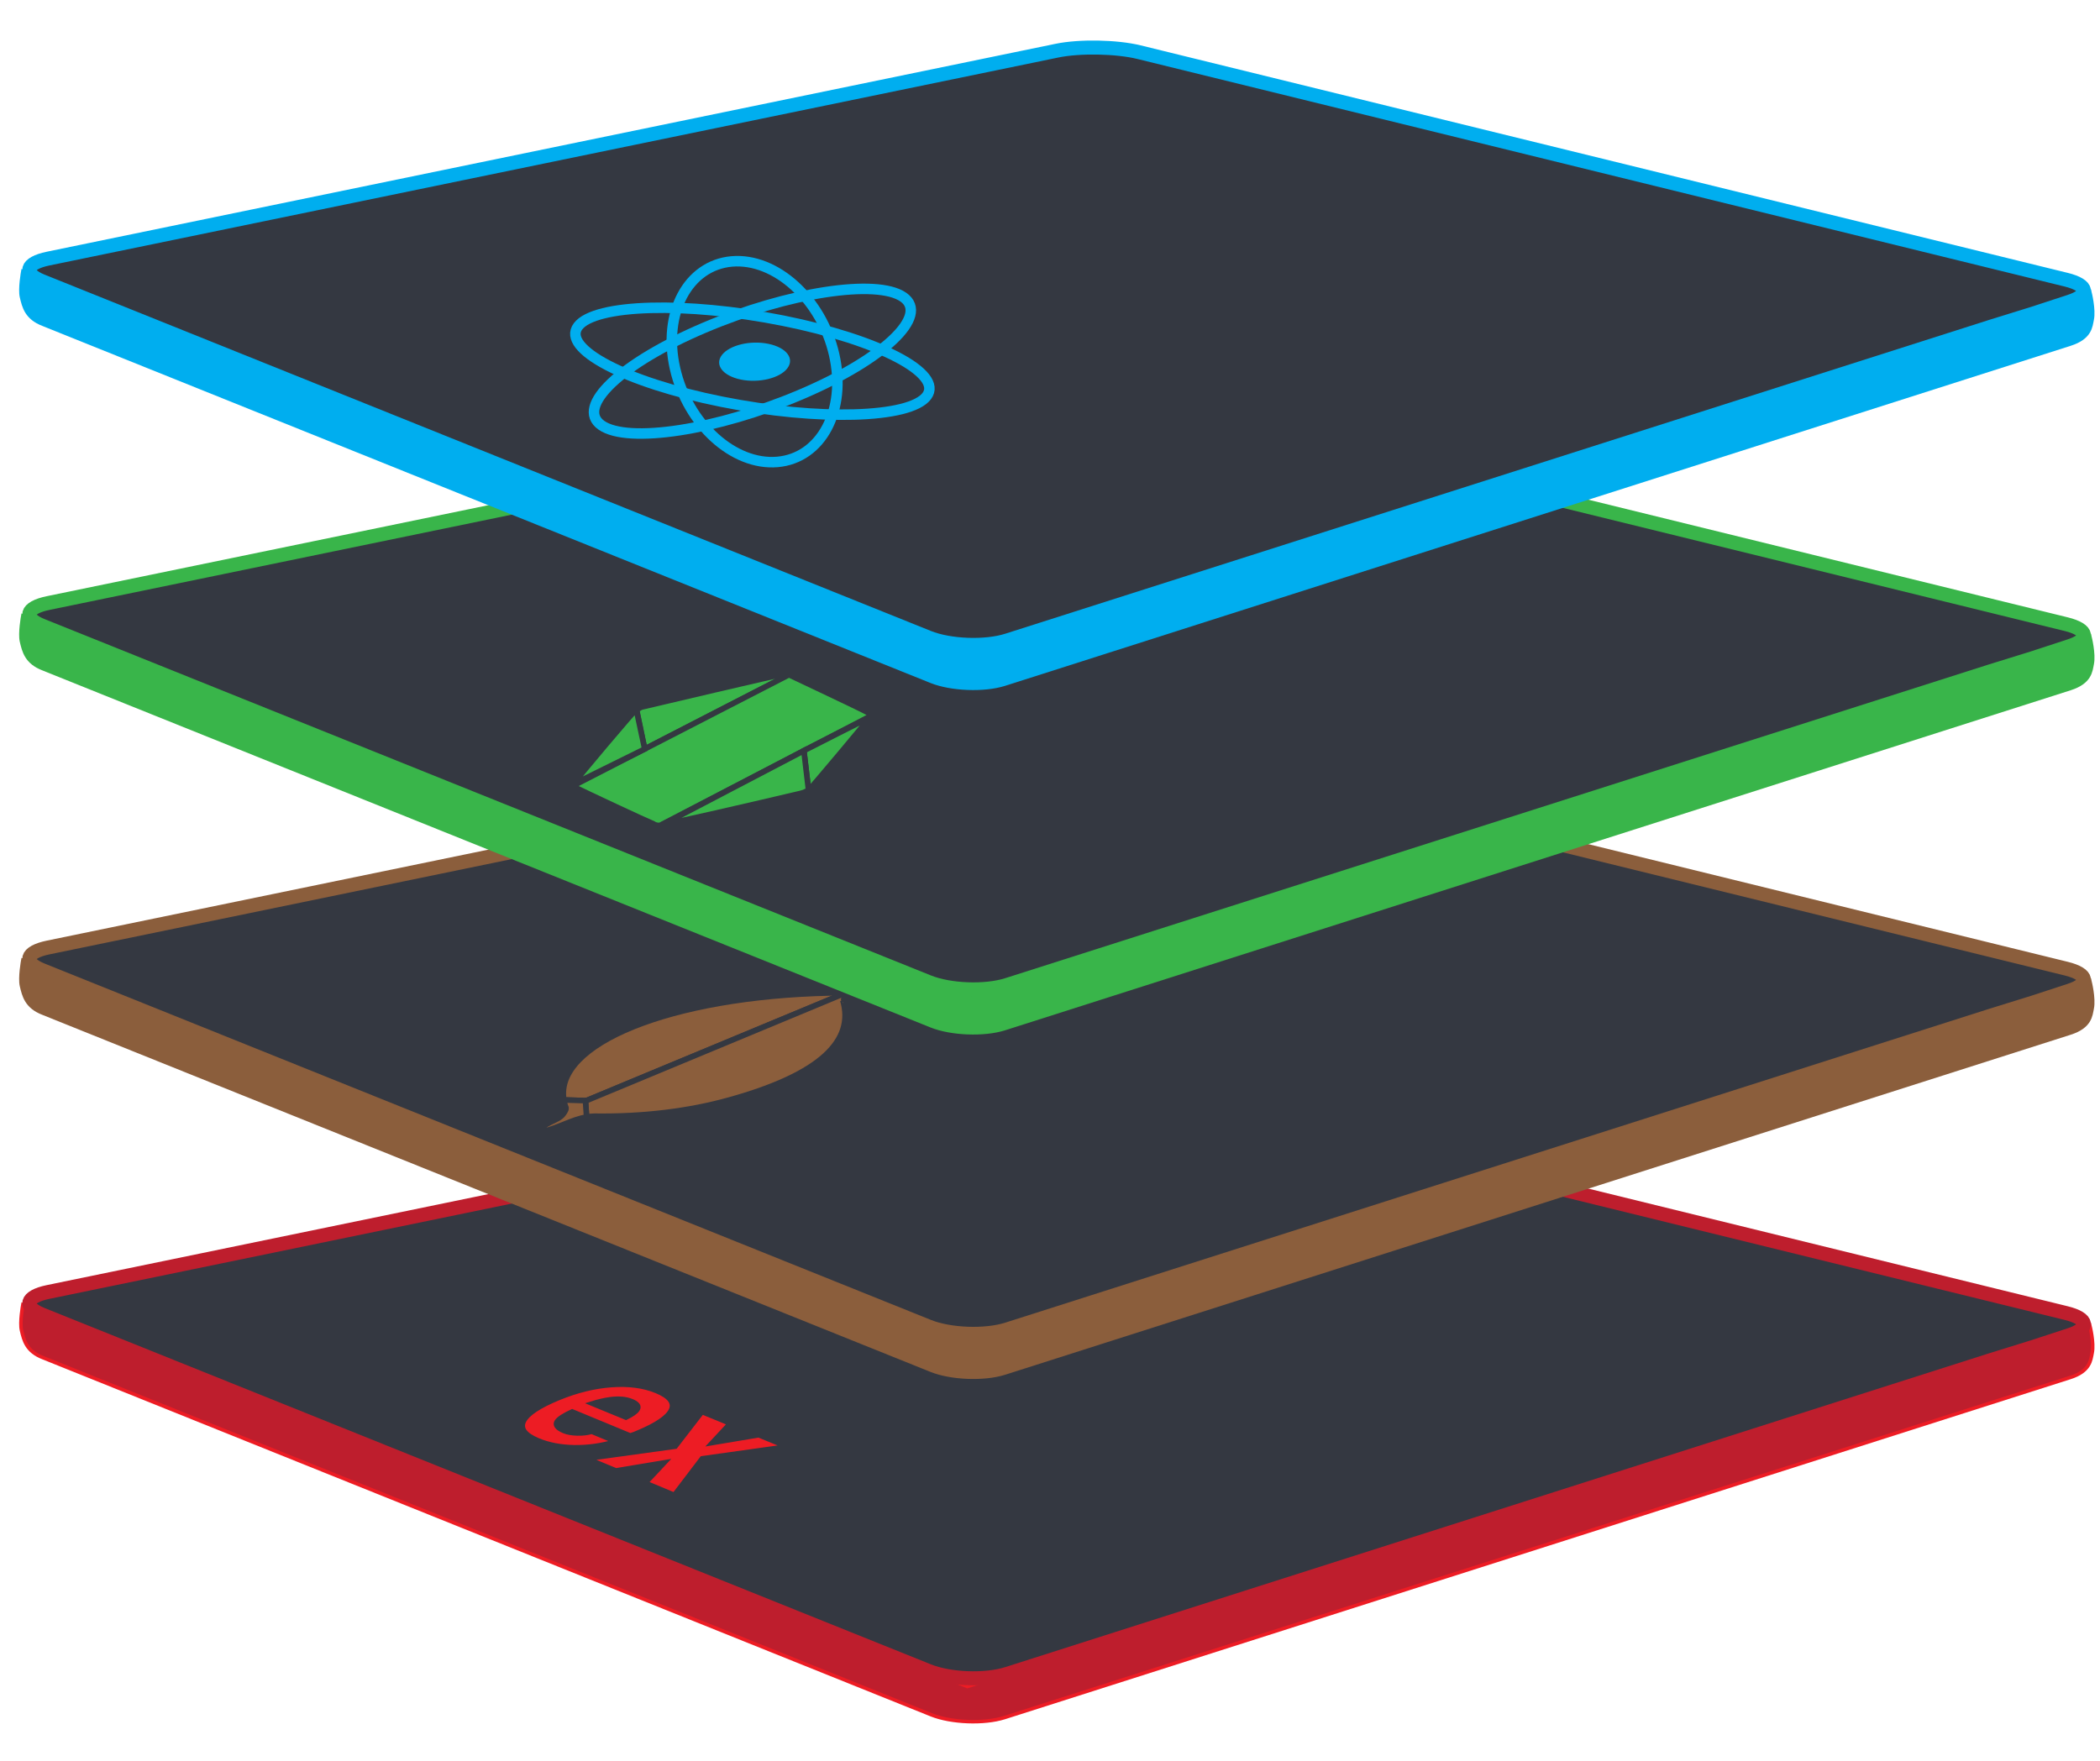 <?xml version="1.0" encoding="utf-8"?>
<!-- Generator: Adobe Illustrator 16.0.0, SVG Export Plug-In . SVG Version: 6.00 Build 0)  -->
<!DOCTYPE svg PUBLIC "-//W3C//DTD SVG 1.1//EN" "http://www.w3.org/Graphics/SVG/1.1/DTD/svg11.dtd">
<svg version="1.1" id="mern-stack" xmlns="http://www.w3.org/2000/svg" xmlns:xlink="http://www.w3.org/1999/xlink" x="0px" y="0px"
	 width="180px" height="151px" viewBox="0 0 150 121" enable-background="new 0 0 150 121" xml:space="preserve">
<g id="mern-express">
	<path fill="#BE1E2D" stroke="#ED1C24" stroke-width="0.25" stroke-miterlimit="10" d="M147.863,96.006l-76.121,24.297
		c-1.456,0.458-3.809,0.367-5.228-0.204L3.082,94.591c-1.203-0.457-1.382-1.26-1.547-1.963c-0.134-0.573,0.095-1.824,0.095-1.824
		l67.466,27.279l75.994-24.246c0,0,2.174-0.65,3.242-1.03c0.245-0.106,0.941-0.527,0.941-0.527s0.32,1.239,0.167,1.971
		C149.338,94.742,149.31,95.548,147.863,96.006z"/>
	<g>
		<path fill="#343841" d="M147.587,91.401c1.602,0.394,1.698,1.103,0.213,1.576s-2.702,0.86-2.705,0.86s-1.291,0.41-2.863,0.912
			l-70.277,22.423c-1.572,0.501-4.111,0.408-5.642-0.208L8.3,93.633c-1.53-0.615-3.912-1.573-5.292-2.127
			c-1.379-0.555-1.186-1.281,0.431-1.614l72.066-14.857c1.616-0.333,4.25-0.284,5.852,0.109L147.587,91.401z"/>
		<path fill="none" stroke="#BE1E2D" stroke-miterlimit="10" d="M147.587,91.401c1.602,0.394,1.698,1.103,0.213,1.576
			s-2.702,0.86-2.705,0.86s-1.291,0.41-2.863,0.912l-70.277,22.423c-1.572,0.501-4.111,0.408-5.642-0.208L8.3,93.633
			c-1.53-0.615-3.912-1.573-5.292-2.127c-1.379-0.555-1.186-1.281,0.431-1.614l72.066-14.857c1.616-0.333,4.25-0.284,5.852,0.109
			L147.587,91.401z"/>
	</g>
	<g>
		<path fill="#ED1C24" stroke="#343841" stroke-width="0.3" stroke-miterlimit="10" d="M38.43,100.478
			c-0.92-0.385-1.252-0.837-0.995-1.359c0.259-0.519,1.084-1.066,2.474-1.639c1.282-0.527,2.536-0.836,3.762-0.925
			c1.227-0.09,2.292,0.049,3.2,0.42c0.927,0.38,1.283,0.826,1.05,1.34c-0.23,0.514-1.026,1.058-2.393,1.627
			c-0.148,0.068-0.318,0.131-0.508,0.189l-4.15-1.718c-0.6,0.278-0.968,0.518-1.109,0.723c-0.169,0.256,0.004,0.493,0.527,0.71
			c0.242,0.1,0.557,0.156,0.944,0.166c0.393,0.01,0.733-0.03,1.033-0.121l1.641,0.682c-0.959,0.286-1.924,0.419-2.895,0.403
			C40.046,100.958,39.184,100.794,38.43,100.478z M44.713,98.885c0.444-0.214,0.723-0.41,0.835-0.587
			c0.152-0.235,0.014-0.439-0.424-0.617c-0.411-0.171-0.935-0.213-1.564-0.13c-0.398,0.056-0.845,0.158-1.33,0.311L44.713,98.885z"
			/>
		<path fill="#ED1C24" stroke="#343841" stroke-width="0.3" stroke-miterlimit="10" d="M48.25,100.955l1.901-2.463l0.979,0.4
			l0.98,0.402l-1.32,1.418l3.403-0.569l0.954,0.391l0.966,0.396l-5.976,0.836l-1.981,2.604l-1.004-0.421l-1.01-0.421l1.394-1.489
			l-3.544,0.59l-0.98-0.408l-0.977-0.409L48.25,100.955z"/>
	</g>
</g>
<g id="mern-mongo">
	<path fill="#8B5E3C" stroke="#8B5E3C" stroke-width="0.25" stroke-miterlimit="10" d="M147.863,71.396L71.742,95.693
		c-1.456,0.458-3.809,0.366-5.228-0.204L3.082,69.98C1.879,69.523,1.7,68.72,1.535,68.017c-0.134-0.573,0.095-1.824,0.095-1.824
		l67.466,27.28l75.994-24.246c0,0,2.174-0.65,3.242-1.03c0.245-0.106,0.941-0.527,0.941-0.527s0.32,1.239,0.167,1.97
		C149.338,70.13,149.31,70.938,147.863,71.396z"/>
	<g>
		<path fill="#343841" d="M147.587,66.791c1.602,0.394,1.698,1.103,0.213,1.576s-2.702,0.86-2.705,0.86s-1.291,0.41-2.863,0.912
			L71.954,92.561c-1.572,0.502-4.111,0.408-5.642-0.207L8.3,69.022c-1.53-0.616-3.912-1.573-5.292-2.128
			c-1.379-0.554-1.186-1.28,0.431-1.614l72.066-14.857c1.616-0.333,4.25-0.284,5.852,0.109L147.587,66.791z"/>
		<path fill="none" stroke="#8B5E3C" stroke-miterlimit="10" d="M147.587,66.791c1.602,0.394,1.698,1.103,0.213,1.576
			s-2.702,0.86-2.705,0.86s-1.291,0.41-2.863,0.912L71.954,92.561c-1.572,0.502-4.111,0.408-5.642-0.207L8.3,69.022
			c-1.53-0.616-3.912-1.573-5.292-2.128c-1.379-0.554-1.186-1.28,0.431-1.614l72.066-14.857c1.616-0.333,4.25-0.284,5.852,0.109
			L147.587,66.791z"/>
	</g>
	<g>
		<g>
			<path fill-rule="evenodd" clip-rule="evenodd" fill="#8B5E3C" stroke="#343841" stroke-width="0.4" stroke-miterlimit="10" d="
				M60.549,68.465l-18.66,7.754h-0.067l-1.546-0.047c-0.694-4.009,7.593-7.395,19.018-7.646c0.435-0.096,1.169-0.168,1.246-0.072
				L60.549,68.465z"/>
			<path fill-rule="evenodd" clip-rule="evenodd" fill="#8B5E3C" stroke="#343841" stroke-width="0.4" stroke-miterlimit="10" d="
				M60.201,69.054c0.839,2.844-1.507,5.293-8.133,7.13c-2.839,0.792-6.104,1.2-9.619,1.152c-0.192,0-0.377,0.023-0.55,0.06
				l-0.078-1.152l0.067-0.024l18.66-7.754C60.655,68.645,60.19,69.054,60.201,69.054z"/>
			<path fill-rule="evenodd" clip-rule="evenodd" fill="#8B5E3C" stroke="#343841" stroke-width="0.4" stroke-miterlimit="10" d="
				M41.899,77.396c-1.092,0.18-1.942,0.769-3.294,1.081c0.097-0.708,1.256-0.768,1.632-1.309c0.011-0.036,0.214-0.252,0.193-0.432
				c-0.077-0.192-0.125-0.384-0.155-0.564l1.546,0.047v0.024L41.899,77.396z"/>
		</g>
	</g>
</g>
<g id="mern-node">
	<path fill="#39B54A" stroke="#39B54A" stroke-width="0.25" stroke-miterlimit="10" d="M147.863,46.784L71.742,71.082
		c-1.456,0.458-3.809,0.367-5.228-0.204L3.082,45.369c-1.203-0.457-1.382-1.26-1.547-1.963c-0.134-0.573,0.095-1.824,0.095-1.824
		l67.466,27.279l75.994-24.246c0,0,2.174-0.649,3.242-1.029c0.245-0.106,0.941-0.527,0.941-0.527s0.32,1.239,0.167,1.971
		C149.338,45.52,149.31,46.326,147.863,46.784z"/>
	<g>
		<path fill="#343841" d="M147.587,42.179c1.602,0.394,1.698,1.103,0.213,1.576s-2.702,0.86-2.705,0.86s-1.291,0.41-2.863,0.912
			L71.954,67.949c-1.572,0.502-4.111,0.408-5.642-0.207L8.3,44.411c-1.53-0.615-3.912-1.573-5.292-2.127
			c-1.379-0.555-1.186-1.281,0.431-1.614l72.066-14.857c1.616-0.333,4.25-0.284,5.852,0.109L147.587,42.179z"/>
		<path fill="none" stroke="#39B54A" stroke-miterlimit="10" d="M147.587,42.179c1.602,0.394,1.698,1.103,0.213,1.576
			s-2.702,0.86-2.705,0.86s-1.291,0.41-2.863,0.912L71.954,67.949c-1.572,0.502-4.111,0.408-5.642-0.207L8.3,44.411
			c-1.53-0.615-3.912-1.573-5.292-2.127c-1.379-0.555-1.186-1.281,0.431-1.614l72.066-14.857c1.616-0.333,4.25-0.284,5.852,0.109
			L147.587,42.179z"/>
	</g>
	<g>
		<g>
			<path fill-rule="evenodd" clip-rule="evenodd" fill="#39B54A" stroke="#343841" stroke-width="0.4" stroke-miterlimit="10" d="
				M45.477,48.311l0.574,2.789l10.269-5.287c-0.116-0.039-0.251-0.05-0.446-0.046c-0.091-0.011-9.218,2.129-9.796,2.274
				c-0.145,0.035-0.295,0.053-0.415,0.143C45.604,48.197,45.519,48.293,45.477,48.311z"/>
			<path fill-rule="evenodd" clip-rule="evenodd" fill="#39B54A" stroke="#343841" stroke-width="0.4" stroke-miterlimit="10" d="
				M41.03,53.679c-0.008,0.104,0.086,0.183,0.233,0.249c0.39,0.205,4.955,2.342,5.401,2.515c0.113,0.071,0.229,0.122,0.459,0.12
				l0.017-0.002l10.279-5.343l4.764-2.473c0.032-0.107-0.039-0.194-0.216-0.265c-0.51-0.286-5.266-2.524-5.556-2.663
				c-0.022-0.01-0.045-0.021-0.072-0.017l-10.289,5.297L41.03,53.679z"/>
			<path fill-rule="evenodd" clip-rule="evenodd" fill="#39B54A" stroke="#343841" stroke-width="0.4" stroke-miterlimit="10" d="
				M57.42,51.218l0.333,2.829c0.106-0.05,4.119-4.858,4.402-5.212C62.199,48.779,57.42,51.218,57.42,51.218z"/>
			<path fill-rule="evenodd" clip-rule="evenodd" fill="#39B54A" stroke="#343841" stroke-width="0.4" stroke-miterlimit="10" d="
				M47.35,56.489c0.192,0.029,6.665-1.467,9.816-2.212c0.151-0.043,0.262-0.069,0.401-0.137l0.003-0.007
				c0.062-0.025,0.132-0.053,0.183-0.085l-0.333-2.829L47.35,56.489z"/>
		</g>
		<path fill="#39B54A" stroke="#343841" stroke-width="0.4" stroke-miterlimit="10" d="M41.126,53.374
			c-0.061,0.079-0.104,0.147-0.096,0.204l5.021-2.479l-0.601-2.817C45.286,48.359,41.363,53.032,41.126,53.374z"/>
		<path fill="#39B54A" stroke="#343841" stroke-width="0.4" stroke-miterlimit="10" d="M57.411,51.148"/>
	</g>
</g>
<g id="mern-react">
	<path fill="#00AEEF" stroke="#00AEEF" stroke-width="0.25" stroke-miterlimit="10" d="M147.863,22.173L71.742,46.471
		c-1.456,0.458-3.809,0.366-5.228-0.204L3.082,20.758c-1.203-0.457-1.382-1.261-1.547-1.963c-0.134-0.573,0.095-1.825,0.095-1.825
		l67.466,27.28l75.994-24.246c0,0,2.174-0.65,3.242-1.03c0.245-0.106,0.941-0.527,0.941-0.527s0.32,1.239,0.167,1.97
		C149.338,20.908,149.31,21.715,147.863,22.173z"/>
	<g>
		<path fill="#343841" d="M147.587,17.568c1.602,0.394,1.698,1.103,0.213,1.576s-2.702,0.86-2.705,0.86s-1.291,0.41-2.863,0.912
			L71.954,43.338c-1.572,0.502-4.111,0.408-5.642-0.208L8.3,19.8c-1.53-0.615-3.912-1.573-5.292-2.127
			c-1.379-0.555-1.186-1.281,0.431-1.614L75.505,1.201c1.616-0.333,4.25-0.284,5.852,0.109L147.587,17.568z"/>
		<path fill="none" stroke="#00AEEF" stroke-miterlimit="10" d="M147.587,17.568c1.602,0.394,1.698,1.103,0.213,1.576
			s-2.702,0.86-2.705,0.86s-1.291,0.41-2.863,0.912L71.954,43.338c-1.572,0.502-4.111,0.408-5.642-0.208L8.3,19.8
			c-1.53-0.615-3.912-1.573-5.292-2.127c-1.379-0.555-1.186-1.281,0.431-1.614L75.505,1.201c1.616-0.333,4.25-0.284,5.852,0.109
			L147.587,17.568z"/>
	</g>
	<g>
		<path fill-rule="evenodd" clip-rule="evenodd" fill="none" stroke="#00AEEF" stroke-width="0.75" stroke-miterlimit="10" d="
			M57.175,25.783c5.952-2.528,9.242-5.65,7.346-6.972c-1.897-1.321-8.256-0.343-14.209,2.186c-5.955,2.529-9.244,5.65-7.349,6.972
			C44.859,29.291,51.221,28.313,57.175,25.783z"/>
		<path fill-rule="evenodd" clip-rule="evenodd" fill="none" stroke="#00AEEF" stroke-width="0.75" stroke-miterlimit="10" d="
			M51.563,26.288c6.879,1.376,13.43,1.194,14.633-0.406c1.205-1.6-3.396-4.013-10.274-5.389c-6.875-1.375-13.427-1.195-14.633,0.406
			C40.086,22.5,44.684,24.912,51.563,26.288z"/>
		<path fill-rule="evenodd" clip-rule="evenodd" fill="none" stroke="#00AEEF" stroke-width="0.75" stroke-miterlimit="10" d="
			M48.218,23.92c0.898,3.955,4.173,6.941,7.313,6.667c3.138-0.274,4.954-3.702,4.053-7.658c-0.899-3.956-4.174-6.938-7.313-6.667
			C49.133,16.536,47.317,19.964,48.218,23.92z"/>
		<path fill-rule="evenodd" clip-rule="evenodd" fill="#00AEEF" d="M56.234,23.904c-0.541,0.706-2.027,1.063-3.315,0.799
			c-1.29-0.265-1.896-1.051-1.354-1.756c0.543-0.706,2.026-1.064,3.316-0.799C56.171,22.412,56.777,23.198,56.234,23.904z"/>
	</g>
</g>
</svg>
